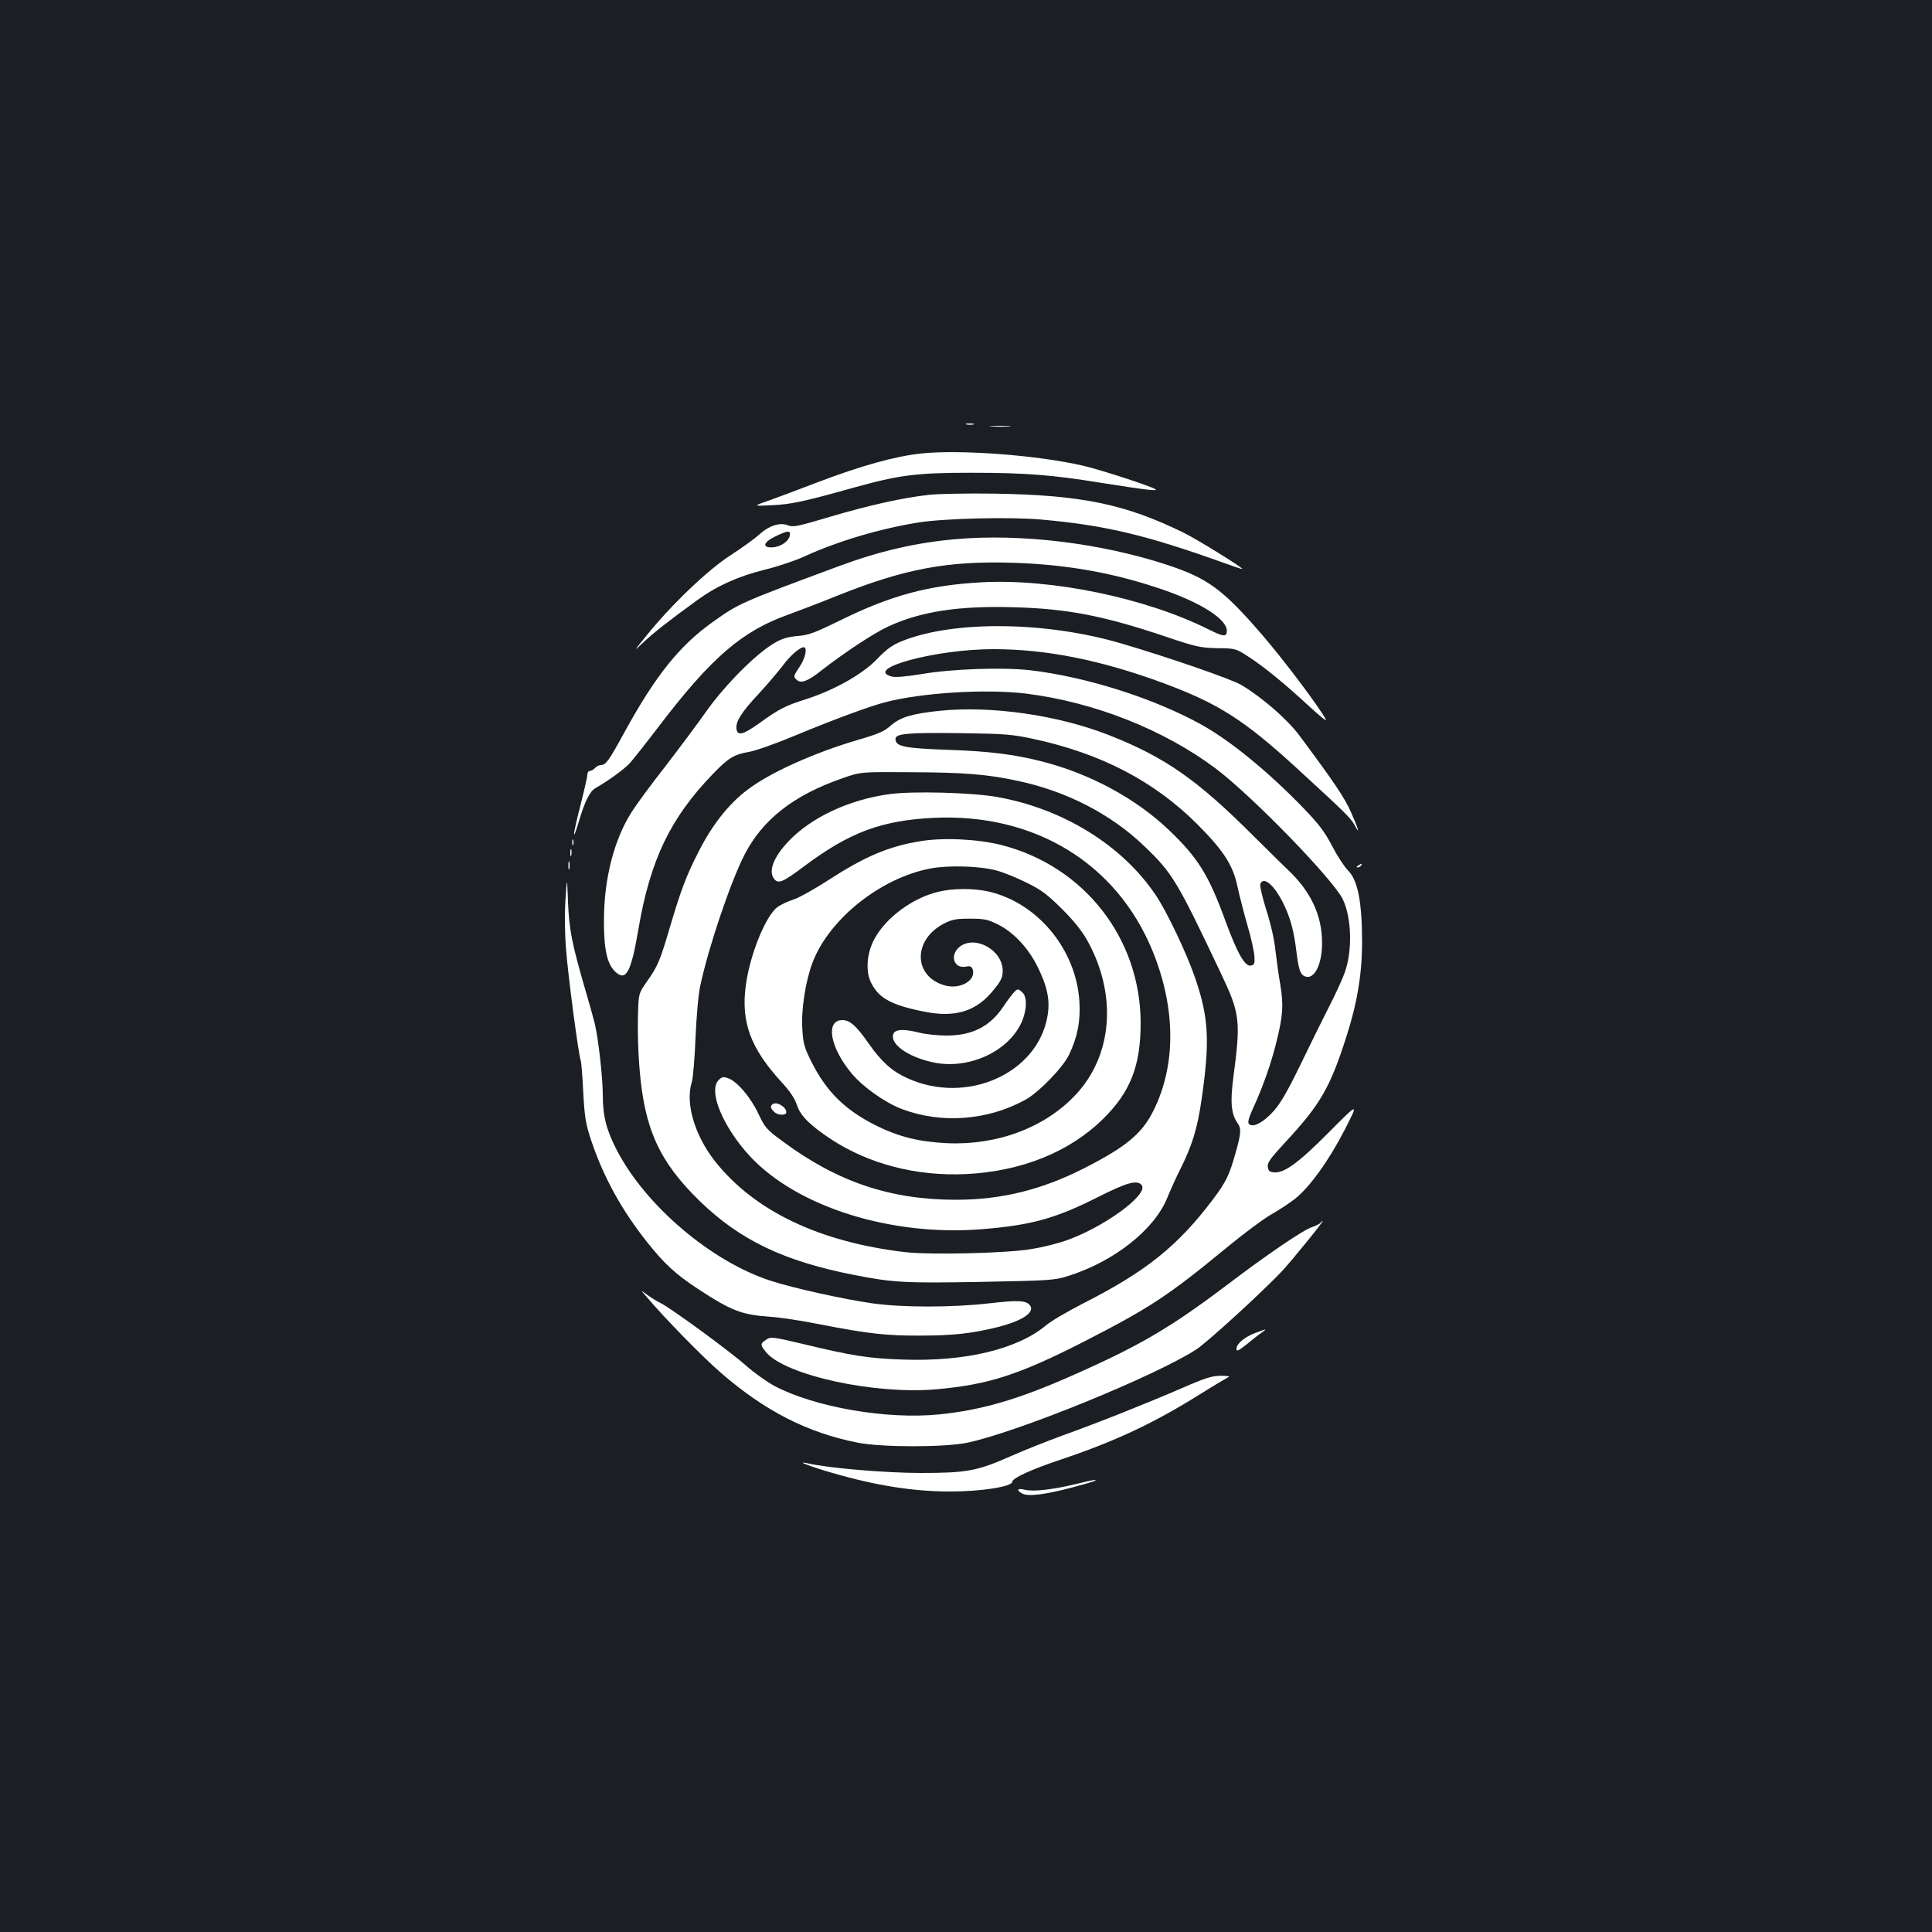 <?xml version="1.0" standalone="no"?>
<!DOCTYPE svg PUBLIC "-//W3C//DTD SVG 20010904//EN"
 "http://www.w3.org/TR/2001/REC-SVG-20010904/DTD/svg10.dtd">
<svg version="1.0" xmlns="http://www.w3.org/2000/svg"
 width="1000pt" height="1000pt" viewBox="0 0 1000 1000"
 preserveAspectRatio="xMidYMid meet">
<rect width="100%" height="100%" fill="#1b1f23"/>
<g transform="translate(0,1000) scale(0.1,-0.1)"
fill="#ffffff" stroke="none">
<path d="M5003 7803 c9 -2 25 -2 35 0 9 3 1 5 -18 5 -19 0 -27 -2 -17 -5z"/>
<path d="M5133 7793 c26 -2 67 -2 90 0 23 2 2 3 -48 3 -49 0 -68 -1 -42 -3z"/>
<path d="M4770 7653 c-135 -14 -315 -64 -540 -150 -80 -31 -188 -71 -240 -90
-95 -33 -95 -33 6 -28 101 5 162 18 419 90 241 67 329 78 610 78 284 0 423
-11 680 -53 222 -35 295 -44 275 -32 -27 17 -288 102 -372 121 -236 55 -635
85 -838 64z"/>
<path d="M4811 7439 c-138 -15 -313 -54 -515 -114 -168 -50 -192 -55 -218 -44
-41 17 -99 -2 -151 -50 -23 -21 -89 -68 -147 -106 -116 -74 -308 -258 -434
-415 -69 -85 -69 -85 -15 -34 52 49 136 115 277 217 103 75 213 124 349 158
67 16 162 48 209 70 171 78 389 143 590 175 135 21 468 29 631 15 331 -29 545
-80 946 -224 53 -19 97 -34 97 -32 0 9 -235 154 -302 187 -303 149 -531 196
-983 203 -137 2 -288 -1 -334 -6z m-723 -210 c-4 -30 -48 -60 -89 -62 -56 -3
-49 26 13 56 66 32 80 33 76 6z"/>
<path d="M4943 7209 c-202 -18 -389 -61 -597 -138 -521 -193 -521 -194 -659
-292 -170 -121 -295 -278 -452 -564 -83 -152 -99 -175 -125 -175 -10 0 -23 -7
-30 -15 -7 -8 -19 -15 -26 -15 -8 0 -14 -9 -14 -20 0 -11 -16 -81 -35 -156
-40 -154 -46 -210 -9 -86 31 105 57 157 88 174 59 33 144 94 175 127 18 20 86
106 151 191 271 356 431 494 671 579 52 19 165 62 251 97 350 140 571 182 913
171 282 -9 524 -53 774 -139 200 -69 331 -153 331 -213 0 -33 -16 -32 -98 9
-323 161 -808 262 -1172 242 -273 -15 -467 -67 -729 -196 -135 -66 -166 -78
-224 -82 -52 -5 -80 -13 -123 -39 -94 -56 -250 -214 -344 -345 -46 -66 -143
-195 -215 -289 -73 -93 -151 -199 -173 -234 -92 -142 -145 -344 -146 -561 -1
-152 16 -229 58 -269 56 -53 82 -7 121 223 61 355 164 571 384 799 81 84 110
102 187 115 34 6 137 42 230 81 212 88 394 155 475 176 190 50 524 70 729 45
354 -44 715 -187 984 -389 188 -142 605 -571 656 -675 46 -96 51 -264 11 -378
-11 -32 -47 -111 -80 -175 -33 -65 -101 -202 -150 -304 -65 -134 -103 -200
-138 -239 -47 -53 -96 -82 -120 -73 -19 7 -16 23 18 98 48 106 88 221 114 325
36 142 39 197 22 302 -9 51 -20 134 -26 183 -5 52 -25 139 -47 206 -20 64 -34
124 -31 133 16 42 70 -2 117 -95 37 -73 57 -144 70 -253 12 -96 20 -120 45
-130 48 -18 88 61 88 174 0 143 -59 267 -178 379 -38 36 -118 116 -179 176
-289 289 -456 406 -746 520 -265 104 -608 153 -876 126 -144 -15 -206 -34
-254 -77 -32 -29 -64 -43 -167 -73 -226 -66 -456 -169 -573 -258 -98 -73 -187
-186 -258 -329 -60 -118 -88 -192 -143 -378 -55 -186 -63 -204 -123 -290 -41
-59 -41 -59 -44 -180 -2 -67 1 -186 8 -265 25 -314 102 -483 311 -687 209
-203 437 -312 799 -383 203 -40 267 -43 660 -36 356 7 379 8 450 31 235 74
442 237 510 400 18 44 49 113 70 154 61 122 88 211 109 357 44 303 38 426 -34
634 -45 130 -148 346 -205 429 -174 257 -480 445 -820 505 -129 23 -435 31
-553 15 -212 -28 -411 -122 -528 -247 -74 -79 -101 -148 -75 -188 22 -33 45
-24 158 61 235 176 401 238 673 251 520 24 945 -235 1131 -690 121 -297 122
-594 2 -830 -58 -115 -141 -184 -355 -293 -220 -112 -429 -164 -665 -164 -338
0 -613 92 -895 301 -86 63 -94 73 -128 145 -40 85 -110 167 -156 183 -25 9
-33 7 -49 -9 -56 -56 21 -242 162 -395 245 -263 733 -416 1204 -377 256 21
380 56 603 169 145 73 197 87 220 59 40 -48 -203 -224 -400 -290 -42 -14 -118
-33 -170 -41 -127 -22 -523 -31 -654 -16 -444 52 -780 213 -984 470 -106 135
-155 302 -120 411 6 19 15 123 19 230 5 111 15 227 25 270 43 200 156 534 228
675 94 183 254 309 508 397 94 33 94 33 355 31 274 -1 398 -11 553 -45 251
-53 481 -172 651 -335 148 -141 171 -179 398 -658 101 -212 105 -246 65 -548
-16 -124 -10 -184 23 -231 20 -28 18 -53 -12 -158 -31 -110 -48 -146 -115
-235 -183 -243 -349 -375 -670 -538 -80 -41 -168 -92 -195 -115 -148 -124
-420 -189 -744 -177 -175 6 -262 20 -507 79 -165 39 -173 40 -197 24 -32 -21
-32 -27 0 -66 101 -119 561 -219 880 -191 269 24 425 74 759 244 347 178 439
238 745 490 85 70 188 147 228 170 41 23 97 60 125 82 77 61 177 201 258 359
72 141 72 141 -82 -14 -160 -161 -233 -214 -287 -208 -21 2 -28 9 -30 29 -3
21 15 45 89 125 183 197 233 282 319 552 55 171 80 322 80 484 0 211 -22 323
-74 374 -17 17 -54 73 -81 125 -39 75 -70 115 -150 198 -181 187 -374 345
-524 429 -246 137 -598 249 -890 283 -142 16 -403 7 -561 -20 -80 -13 -136
-18 -154 -13 -149 40 227 142 525 142 276 0 560 -57 884 -177 282 -105 415
-190 686 -438 254 -233 280 -259 300 -295 31 -59 20 -20 -19 68 -34 75 -84
150 -267 396 -64 85 -192 196 -299 260 -51 31 -385 146 -624 216 -389 114
-863 119 -1130 13 -53 -21 -81 -41 -132 -94 -76 -79 -220 -160 -365 -207 -113
-36 -140 -50 -243 -124 -85 -61 -115 -69 -120 -31 -5 37 24 85 116 183 48 52
103 118 124 145 36 50 88 95 108 95 20 0 9 -56 -20 -99 -34 -51 -35 -54 -15
-71 22 -19 58 -5 127 50 117 91 269 192 345 227 168 78 364 108 646 100 279
-7 471 -44 796 -154 152 -51 174 -56 261 -58 95 -1 96 -1 165 -46 80 -52 184
-137 316 -259 51 -47 87 -76 82 -65 -37 69 -214 304 -330 439 -202 234 -280
292 -488 361 -341 113 -761 165 -1102 134z m403 -1033 c352 -75 630 -220 854
-445 134 -135 181 -208 205 -319 9 -43 32 -132 51 -199 20 -67 36 -141 37
-165 2 -37 -1 -43 -20 -46 -30 -4 -69 65 -129 228 -88 242 -143 330 -295 475
-170 162 -408 291 -657 354 -140 36 -274 53 -487 60 -224 8 -270 17 -270 56 0
28 60 34 350 30 213 -3 254 -6 361 -29z"/>
<path d="M2962 5640 c0 -14 2 -19 5 -12 2 6 2 18 0 25 -3 6 -5 1 -5 -13z"/>
<path d="M4764 5646 c-166 -27 -288 -79 -482 -205 -68 -44 -147 -88 -175 -97
-29 -9 -66 -27 -83 -39 -62 -47 -143 -248 -164 -407 -25 -190 25 -324 186
-500 42 -45 68 -84 79 -118 19 -57 68 -105 180 -179 196 -127 439 -190 695
-178 287 14 536 114 711 287 140 138 193 274 193 495 -1 439 -292 811 -720
921 -122 31 -301 40 -420 20z m391 -151 c33 -8 103 -36 155 -62 79 -38 109
-61 186 -137 63 -63 104 -114 133 -166 154 -279 130 -592 -61 -796 -160 -171
-407 -263 -668 -251 -143 7 -248 33 -365 91 -162 81 -258 176 -336 332 -35 70
-42 93 -46 166 -7 100 16 248 52 344 85 226 352 440 612 489 93 17 250 13 338
-10z"/>
<path d="M4856 5384 c-133 -32 -270 -133 -330 -244 -40 -73 -47 -169 -17 -227
40 -80 104 -115 273 -149 162 -33 272 1 360 111 40 49 48 66 48 100 0 109
-147 189 -226 122 -50 -44 -25 -113 36 -100 23 4 29 1 35 -16 17 -56 -65 -103
-143 -82 -164 45 -169 234 -9 319 45 23 64 27 137 27 74 0 93 -4 143 -29 81
-39 158 -121 206 -217 52 -104 67 -175 53 -257 -50 -299 -420 -463 -727 -322
-79 36 -132 84 -199 179 -63 91 -97 121 -136 121 -89 0 -64 -142 48 -276 58
-70 173 -151 259 -184 205 -78 445 -60 641 48 69 38 193 166 225 232 44 92 60
173 54 275 -16 269 -214 510 -468 570 -79 18 -185 18 -263 -1z"/>
<path d="M5243 4858 c-11 -13 -34 -44 -51 -70 -69 -102 -160 -148 -294 -148
-45 0 -110 7 -144 16 -85 21 -128 16 -132 -15 -8 -55 96 -120 225 -143 177
-30 371 62 439 207 29 62 32 135 6 158 -24 22 -25 21 -49 -5z"/>
<path d="M2952 5585 c0 -16 2 -22 5 -12 2 9 2 23 0 30 -3 6 -5 -1 -5 -18z"/>
<path d="M2942 5520 c0 -19 2 -27 5 -17 2 9 2 25 0 35 -3 9 -5 1 -5 -18z"/>
<path d="M7030 5520 c-9 -6 -10 -10 -3 -10 6 0 15 5 18 10 8 12 4 12 -15 0z"/>
<path d="M2927 5345 c-5 -73 -4 -175 3 -260 10 -133 64 -543 76 -575 3 -8 9
-82 13 -165 7 -129 13 -163 40 -245 64 -192 159 -364 291 -530 89 -112 148
-166 262 -241 172 -113 227 -134 368 -144 52 -3 172 -21 265 -40 248 -48 341
-59 520 -58 168 0 267 11 399 44 130 33 196 78 166 114 -20 24 -62 26 -210 9
-191 -22 -451 -22 -605 0 -153 22 -410 79 -527 117 -307 100 -646 388 -795
675 -54 104 -73 177 -73 286 0 88 -22 286 -41 368 -6 25 -28 104 -49 175 -70
241 -84 312 -90 455 -5 135 -5 135 -13 15z"/>
<path d="M3997 4283 c-11 -10 -8 -20 9 -37 19 -20 64 -21 64 -3 0 29 -55 59
-73 40z"/>
<path d="M6835 3671 c-3 -5 -22 -15 -43 -22 -45 -14 -232 -141 -452 -308 -288
-217 -446 -309 -800 -465 -272 -120 -461 -175 -680 -197 -272 -27 -641 37
-851 147 -39 21 -105 68 -147 105 -83 74 -385 295 -442 324 -19 9 -51 29 -70
43 -35 26 -35 26 -1 -13 91 -108 292 -313 385 -393 227 -196 444 -307 704
-359 126 -25 454 -25 571 0 265 57 967 344 1181 481 59 38 345 300 446 407 51
55 217 259 210 259 -3 0 -7 -4 -11 -9z"/>
<path d="M6496 3100 c-57 -22 -96 -56 -96 -82 0 -15 10 -10 53 24 29 24 63 51
77 60 32 22 26 21 -34 -2z"/>
<path d="M6115 2814 c-188 -81 -426 -176 -615 -244 -80 -29 -200 -77 -268
-107 -174 -77 -227 -87 -467 -87 -180 0 -478 25 -585 50 -68 15 17 -18 129
-50 223 -65 419 -96 608 -96 162 0 323 25 323 51 0 18 97 63 247 113 280 94
478 186 717 335 78 49 148 90 156 94 8 3 -10 6 -40 6 -46 0 -79 -10 -205 -65z"/>
<path d="M5570 2319 c-117 -29 -225 -41 -265 -30 -39 10 -47 -2 -13 -20 30
-16 119 -5 258 32 108 29 142 40 109 38 -8 -1 -48 -10 -89 -20z"/>
</g>
</svg>
